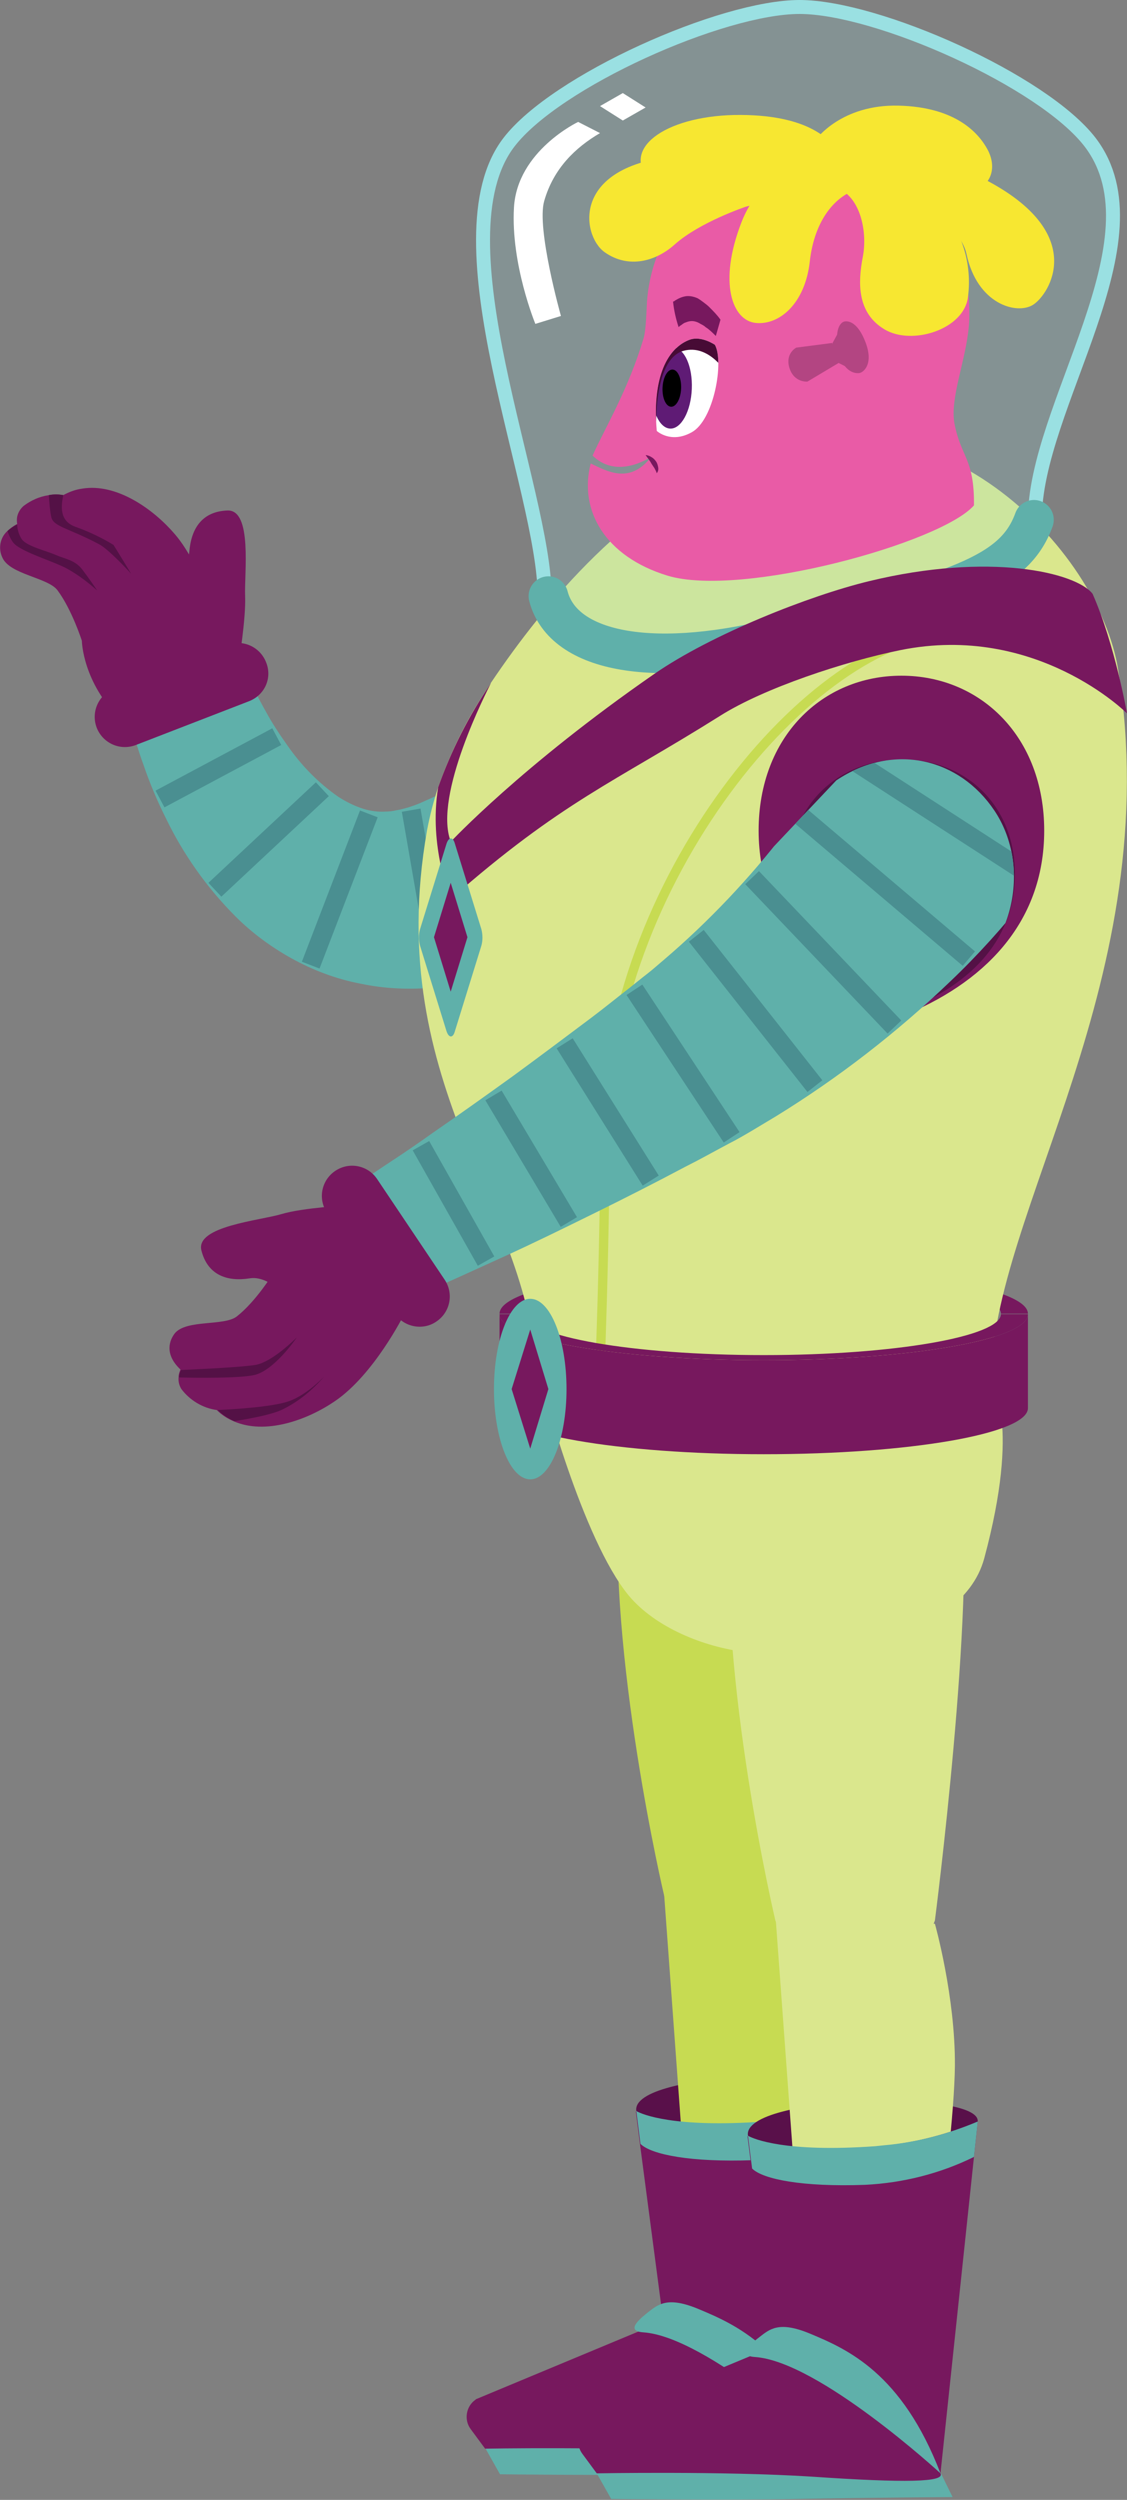 <?xml version="1.0" encoding="utf-8"?>
<!-- Generator: Adobe Illustrator 25.2.0, SVG Export Plug-In . SVG Version: 6.00 Build 0)  -->
<svg version="1.1" id="Layer_1" xmlns="http://www.w3.org/2000/svg" xmlns:xlink="http://www.w3.org/1999/xlink" x="0px" y="0px"
	 viewBox="0 0 242.3 537.2" style="enable-background:new 0 0 242.3 537.2;" xml:space="preserve">
<rect x="0" y="0" width="242.3" height="537.2" fill="#808080" stroke="none"/>
<style type="text/css">
	.st0{fill:#5FB0AA;}
	.st1{fill:none;stroke:#4A8F91;stroke-width:4.07;stroke-miterlimit:10;}
	.st2{fill:#77185E;}
	.st3{fill:#541146;}
	.st4{fill:#C7DB52;}
	.st5{fill:#59104A;}
	.st6{fill:#DAE78D;}
	.st7{fill:none;stroke:#C7DB52;stroke-width:2;stroke-linecap:round;stroke-miterlimit:10;}
	.st8{opacity:0.2;fill:#9AE0E2;enable-background:new    ;}
	.st9{fill:none;stroke:#9AE0E2;stroke-width:3;stroke-miterlimit:10;}
	.st10{fill:#FFFFFF;}
	.st11{fill:none;stroke:#5FB0AA;stroke-width:8.51;stroke-linecap:round;stroke-miterlimit:10;}
	.st12{clip-path:url(#SVGID_2_);}
	.st13{fill:#E95BA6;}
	.st14{fill:#F7E731;}
	.st15{fill:#B34582;}
	.st16{clip-path:url(#SVGID_4_);}
	.st17{fill:#5F1B75;}
	.st18{fill:#470B35;}
</style>
<g id="b-arm">
	<path class="st0" d="M186.8,175.6c-5.4,2.2-11.2,5-17.4,8s-12.5,6.3-19.2,9.5c-13.3,6.4-27.8,12.4-43.1,16.4l-2.9,0.7l-1.5,0.4
		L101,211c-2.5,0.5-5,0.9-7.5,1.2c-5.3,0.5-10.7,0.3-15.9-0.8c-5.3-1-10.3-2.9-15-5.5c-4.3-2.4-8.4-5.4-11.9-8.9
		c-6.2-6.2-11.3-13.4-15.1-21.3c-1.8-3.6-3.4-7.4-4.7-11.2c-0.7-1.9-1.3-3.8-1.9-5.7c-0.3-1-0.6-1.9-0.8-2.9l-0.4-1.5l-0.4-1.8
		l26-7.4l0,0v0.1l0.1,0.2l0.2,0.4l0.4,1l0.9,2c0.7,1.3,1.4,2.7,2.1,3.9c1.4,2.6,3,5,4.7,7.4c3,4.3,6.6,8,10.9,11
		c1.7,1.1,3.5,2,5.4,2.6c1.6,0.5,3.2,0.7,4.8,0.6c0.8,0,1.6-0.1,2.4-0.3c0.8-0.1,1.7-0.4,2.5-0.6c0.9-0.3,1.8-0.6,2.7-1l3.8-1.7
		c11-4.9,21.5-11.4,32.2-19c5.4-3.8,10.8-7.8,16.6-11.9s11.8-8.5,18.8-12.7L186.8,175.6z"/>
	<line class="st1" x1="59.5" y1="158.3" x2="34.4" y2="171.7"/>
	<line class="st1" x1="101.8" y1="168" x2="117.3" y2="206.1"/>
	<line class="st1" x1="146.1" y1="138.4" x2="172.3" y2="181.8"/>
	<line class="st1" x1="116.4" y1="159.4" x2="136.9" y2="198.7"/>
	<line class="st1" x1="130.9" y1="149.4" x2="155.2" y2="190.3"/>
	<line class="st1" x1="88.4" y1="174.1" x2="94.9" y2="211.5"/>
	<line class="st1" x1="79.3" y1="174.9" x2="66.8" y2="207.4"/>
	<line class="st1" x1="69.3" y1="169.6" x2="46.2" y2="191.2"/>
</g>
<g id="b-hand">
	<path class="st2" d="M0.5,119.8c-0.9-1.9-0.5-4.2,1-5.6c0.6-0.6,1.4-1.2,2.2-1.6c-0.1-0.5-0.1-1.1,0-1.6c0.2-0.9,0.7-1.7,1.4-2.3
		c1.6-1.2,3.4-2,5.4-2.3c1-0.2,2.1-0.2,3.1,0c1.3-0.7,2.6-1.2,4.1-1.4c7.3-1.2,15.2,4.3,19.9,9.8c6.6,7.7,9.4,21.7,9.4,21.7
		s-12.7,26.3-21,18.2s-8.4-17-8.4-17s-2.1-6.6-5.2-10.8C10.4,124.1,2.1,123.5,0.5,119.8z"/>
	<path class="st2" d="M51.3,142.6c0,0,1.6-9.6,1.4-14.5c-0.2-4.9,1.6-18.6-3.8-18.4s-7.8,3.8-8.2,8.9s-8.5,8-8.5,10.6
		C32.2,131.8,34.2,153.2,51.3,142.6z"/>
	<path class="st2" d="M53.5,150.7l-24.3,9.4c-3.4,1.3-7.1-0.4-8.4-3.7l0,0c-1.3-3.4,0.4-7.1,3.7-8.4l24.3-9.4
		c3.4-1.3,7.1,0.4,8.4,3.7l0,0C58.6,145.7,56.9,149.4,53.5,150.7z"/>
	<path class="st3" d="M11,111c-0.3-1.5-0.4-3.1-0.5-4.6c1-0.2,2.1-0.2,3.1,0c-0.4,2.1-1,5.5,2.6,6.8c2.8,1,5.6,2.3,8.2,3.9
		c0.1,0.1,3.8,6.2,3.8,6.2s-4.9-5.4-7-6.4C14.6,113.4,11.4,113.2,11,111z"/>
	<path class="st3" d="M3.7,112.7c0,1.1,0.4,2.3,1,3.2c1.1,1.5,5.1,2.4,7.4,3.4c1.8,0.8,4,1,5.6,3.1s3,4.2,3.2,4.5
		c-1.9-1.7-4-3.3-6.3-4.6c-3.2-1.8-10.6-3.8-11.9-5.9c-0.5-0.7-0.8-1.5-1.1-2.3C2.2,113.6,2.9,113.1,3.7,112.7z"/>
</g>
<path id="b-thigh" class="st4" d="M177.1,407.4c0,0-4.2,12.5-16.7,12.6c-12.8,0.1-17.6-12.6-17.6-12.6s-12.3-52.1-9.7-88.3
	c1.1-14.9,9-31.8,25-31.8s23.6,19.9,24.6,26.9C185.9,339.5,177.1,407.4,177.1,407.4z"/>
<g id="b-calf">
	<path class="st5" d="M186.2,450.6c0.7-6.9-50.6-5.7-49.4,3s20.6,9.1,28,9C173.9,462.3,185.7,455.3,186.2,450.6z"/>
	<path class="st0" d="M104.4,526.2l3.1,5.5c0,0,24.8,0.3,40.1,0s33.3-0.4,33.3-0.4l-2.6-5.1c0,0-9.5-6.3-10.3-6.2
		S104.4,526.2,104.4,526.2z"/>
	<path class="st4" d="M172.3,513.9l-21.9-2.7l-7.6-103.9l34.2,0.7c0,0,4.4,15.6,4.3,30.5C181.2,458.4,172.3,513.9,172.3,513.9z"/>
	<path class="st2" d="M186.2,450.6v0.2l0,0l-0.8,7.4l-7.2,68c1,1.9-7.3,2.1-27.8,0.7c-18.9-1.2-46.1-0.7-46.1-0.7l-3.1-4.2
		c-1.5-2-1-4.9,1-6.3c0.1-0.1,0.2-0.2,0.3-0.2l40.1-16.7l-5-38l-0.9-7.1l0,0c0,0,0.1,0.1,0.1,0.1c1.1,0.6,7.8,3.6,27.3,2.2l1.9-0.2
		C173.1,455.1,179.9,453.4,186.2,450.6z"/>
	<path class="st0" d="M139.3,496.9c2.2-1.7,4.2-3.5,10.9-0.7c7.9,3.3,19.7,8.4,28,30c0,0-26.2-24.1-39.9-25
		C133.9,500.9,138.5,497.6,139.3,496.9z"/>
	<path class="st0" d="M186.2,450.6v0.2l0,0l-0.8,7.4c-7.3,3.6-15.3,5.6-23.4,6c-13.5,0.5-22-1.2-24.3-3.5l-0.9-7.1l0,0
		c0,0,0.1,0.1,0.1,0.1c1.1,0.6,7.8,3.6,27.3,2.2l1.9-0.2C173.1,455.1,179.9,453.4,186.2,450.6z"/>
</g>
<path id="f-thigh" class="st6" d="M201,412.7c0,0-4.2,12.5-16.7,12.6c-12.8,0.1-17.6-12.6-17.6-12.6s-12.3-52.1-9.7-88.4
	c1.1-14.9,9-31.8,25-31.8s23.6,19.9,24.6,26.9C209.8,344.7,201,412.7,201,412.7z"/>
<g id="f-calf">
	<path class="st5" d="M210.2,455.9c0.7-6.9-50.6-5.7-49.4,3s20.6,9.1,28,9C197.8,467.6,209.7,460.6,210.2,455.9z"/>
	<path class="st0" d="M128.3,531.5l3.1,5.5c0,0,24.8,0.3,40.1,0s33.3-0.4,33.3-0.4l-2.5-5.1c0,0-9.5-6.3-10.3-6.2
		S128.3,531.5,128.3,531.5z"/>
	<path class="st6" d="M196.3,519.2l-21.9-2.7l-7.6-103.8l34.2,0.7c0,0,4.4,15.6,4.3,30.5C205.1,463.7,196.3,519.2,196.3,519.2z"/>
	<path class="st2" d="M210.2,455.9v0.2l0,0l-0.8,7.4l-7.2,68c1,1.9-7.3,2.1-27.8,0.7c-19-1.2-46.1-0.7-46.1-0.7l-3.1-4.2
		c-1.5-2-1-4.9,1-6.3c0.1-0.1,0.2-0.2,0.3-0.2l40.1-16.7l-5-38l-0.9-7.1l0,0c0,0,0.1,0.1,0.1,0.1c1.1,0.6,7.8,3.6,27.3,2.2l1.9-0.2
		C197.1,460.4,203.8,458.6,210.2,455.9z"/>
	<path class="st0" d="M163.3,502.2c2.2-1.7,4.2-3.5,10.9-0.7c7.9,3.3,19.7,8.4,28,30c0,0-26.2-24.1-39.9-25
		C157.9,506.2,162.4,502.9,163.3,502.2z"/>
	<path class="st0" d="M210.2,455.9v0.2l0,0l-0.8,7.4c-7.3,3.6-15.3,5.6-23.4,6c-13.5,0.5-22-1.2-24.3-3.5l-0.9-7.1l0,0
		c0,0,0.1,0.1,0.1,0.1c1.1,0.6,7.8,3.6,27.3,2.2l1.9-0.2C197,460.4,203.8,458.6,210.2,455.9z"/>
</g>
<path id="hips" class="st6" d="M160.2,355c-9-1.1-19.3-5.3-25-12.1c-10.1-12.2-18.7-45.5-18.7-45.5h96.7c0,0,6.3,8.2-1.6,37.5
	C206.5,353.6,173.9,356.6,160.2,355z"/>
<g id="torso">
	<path class="st2" d="M164.2,272.4c-31.4,0-56.8,4.4-56.8,9.9h5.8c0-4.9,22.8-8.8,51-8.8s51,4,51,8.8h5.8
		C221,276.9,195.5,272.4,164.2,272.4z"/>
	<path class="st6" d="M213.1,296.6c-17.3,37-80.6,37-97.9,0c0-36-33.2-62.2-23.4-118.1c0.6-3.2,1.4-6.3,2.4-9.3l0,0
		c2.8-7.9,6.5-15.4,11.3-22.3v-0.1c11.9-17.7,29.9-38.9,54-49c41.4-17.2,76.8,20.3,80.9,46.1C251,210.4,213.1,260.6,213.1,296.6z"/>
	<path class="st7" d="M205.3,135.7c-31.2,0.8-74.9,54.5-75.2,108.1c-0.2,34.4-1.7,64.8-1.7,64.8"/>
	<path class="st2" d="M221,282.4v20.2c0,5.5-25.4,9.9-56.8,9.9s-56.8-4.5-56.8-9.9v-20.2c0,5.5,25.4,9.9,56.8,9.9
		S221,287.9,221,282.4z"/>
	<path class="st2" d="M96.9,180.8v12.4c0,0-4.8-11.3-2.7-24l0,0c2.8-7.9,6.6-15.4,11.3-22.3C104.9,148.1,93.1,170.9,96.9,180.8z"/>
	<path class="st2" d="M164.2,291.2c-28.2,0-51-4-51-8.8h-5.8c0,5.5,25.4,9.9,56.8,9.9s56.8-4.4,56.8-9.9h-5.8
		C215.1,287.2,192.3,291.2,164.2,291.2z"/>
	<path class="st8" d="M234.4,30.6c-10.1-13.2-45.8-29.1-62.5-29.1s-52.4,15.9-62.5,29.1c-16,20.9,7.7,74.6,7.7,97.6
		c3,11.6,27.4,14.3,49.9,12.3s51.5-17.5,55.5-28.7C222.3,87.4,250.3,51.5,234.4,30.6z"/>
	<path class="st9" d="M234.4,30.6c-10.1-13.2-45.8-29.1-62.5-29.1s-52.4,15.9-62.5,29.1c-16,20.9,7.7,74.6,7.7,97.6
		c3,11.6,27.4,14.3,49.9,12.3s51.5-17.5,55.5-28.7C222.3,87.4,250.3,51.5,234.4,30.6z"/>
	<path class="st10" d="M124.3,26.2c0,0-13.1,6.2-13.8,18.4s4.6,25,4.6,25l5.5-1.7c0,0-5.3-18.8-3.6-24.7c2-7,6.7-11.5,12-14.6
		L124.3,26.2z"/>
	<polygon class="st10" points="138.8,23.1 133.9,25.9 129,22.8 133.9,20 	"/>
	<path class="st11" d="M117.9,128.1c3.2,12.3,23.2,15.9,51.4,8.4c36-9.6,48.7-12.9,53-24.8"/>
	<path class="st2" d="M96.9,193.2c23.9-21,35.2-25.1,57.8-39.3c9.6-6.1,27.1-11.8,38.9-14.2c29.2-5.9,48.7,13.6,48.7,13.6
		s-2.6-14.8-7.4-25.7c-3.6-4.6-22.2-9-48.1-2.7c-12.8,3.1-33.8,11.4-46.1,19.9c-28.6,19.8-43.8,36.1-43.8,36.1L96.9,193.2z"/>
	<path class="st0" d="M96,221.6l-5.7-18.4c-0.3-1.2-0.3-2.4,0-3.5l5.7-18.4c0.5-1.5,1.4-1.5,1.8,0l5.7,18.4c0.3,1.2,0.3,2.4,0,3.5
		l-5.7,18.4C97.4,223.1,96.5,223.1,96,221.6z"/>
	<polygon class="st2" points="93.3,201.4 96.9,189.7 100.5,201.4 96.9,213.1 	"/>
	<ellipse class="st0" cx="114" cy="298.5" rx="7.8" ry="19.4"/>
	<polygon class="st2" points="114,311.3 110,298.5 114,285.7 117.9,298.5 	"/>
	<path class="st2" d="M224.5,178.5c0,20.2-13.4,33-30.7,39.9c-16.6-5.8-30.7-19.7-30.7-39.9s13.7-33.3,30.7-33.3
		S224.5,158.3,224.5,178.5z"/>
	<path class="st3" d="M218.2,187.8c0,15-10.6,24.4-24.3,29.6c-13.1-4.3-24.3-14.6-24.3-29.6s10.9-24.6,24.3-24.6
		C207.3,163.1,218.2,172.8,218.2,187.8z"/>
</g>
<g id="f-arm">
	<g>
		<defs>
			<path id="SVGID_1_" d="M206.3,210.8c12.4-8.3,15-25.4,7.5-36.6s-21.6-14.8-34-6.5l-13.9,14.7L34.4,227.1l-16.5,80.6L85.2,332
				L206.3,210.8z"/>
		</defs>
		<clipPath id="SVGID_2_">
			<use xlink:href="#SVGID_1_"  style="overflow:visible;"/>
		</clipPath>
		<g class="st12">
			<path class="st0" d="M235.1,170.5c-4,7.9-8.8,15.3-14.3,22.2c-5.1,6.5-10.6,12.6-16.6,18.3c-11.4,10.9-23.9,20.6-37.4,28.9
				c-1.7,1-3.3,2-5,3s-3.4,2-5,2.8c-3.2,1.7-6.4,3.5-9.6,5.1c-6.4,3.4-12.9,6.7-19.4,9.9c-6.5,3.2-13,6.4-19.6,9.4
				c-3.3,1.5-6.6,3-9.9,4.5s-6.6,2.9-10.1,4.4c-6.9,2.9-14.8-0.3-17.7-7.2c-2.6-6-0.4-13,5.1-16.6l0.3-0.2c2.8-1.8,5.7-3.8,8.6-5.7
				s5.8-3.9,8.6-5.9c5.8-4,11.4-8,17.1-12.1c5.6-4.1,11.2-8.3,16.8-12.5c2.8-2.1,5.5-4.3,8.2-6.4c1.4-1.1,2.6-2.1,3.9-3.1
				s2.5-2.1,3.7-3.1c9.6-8.2,18.4-17.5,26.1-27.5c3.6-4.8,6.9-9.8,9.9-15c2.7-4.7,4.9-9.7,6.5-14.9c4.4-14.4,19.7-22.5,34.1-18.1
				c14.4,4.4,22.5,19.7,18,34.1c-0.4,1.4-1,2.8-1.6,4.1L235.1,170.5z"/>
			<line class="st1" x1="90.5" y1="246.2" x2="104.5" y2="271"/>
			<line class="st1" x1="149.7" y1="201.1" x2="175.2" y2="233.4"/>
			<line class="st1" x1="180.5" y1="161.5" x2="223" y2="189"/>
			<line class="st1" x1="161.7" y1="188.6" x2="192.3" y2="220.7"/>
			<line class="st1" x1="172.1" y1="175.3" x2="208.3" y2="206"/>
			<line class="st1" x1="136.4" y1="212.7" x2="157.3" y2="244.4"/>
			<line class="st1" x1="121.4" y1="224.2" x2="139.9" y2="253.7"/>
			<line class="st1" x1="106.1" y1="235.4" x2="122.3" y2="262.6"/>
		</g>
	</g>
</g>
<g id="f-hand">
	<path class="st2" d="M50.9,282.9c-2.7,2.1-10.8,0.6-13.3,3.6c-1.1,1.4-2.4,4.4,1.2,7.8c-0.2,0.5-0.4,1-0.4,1.6
		c-0.1,0.9,0.1,1.8,0.6,2.6c1.8,2.4,4.6,4.1,7.6,4.5c1,1,2.2,1.8,3.6,2.4c6.8,3,15.8-0.2,21.8-4.3c8.4-5.7,14.8-18.5,14.8-18.5
		s-5.4-28.8-15.5-23.1s-12.6,14.2-12.6,14.2S55,279.7,50.9,282.9z"/>
	<path class="st2" d="M74.9,259c0,0-9.7,0.5-14.4,1.9s-18.5,2.6-17.2,7.8s5.4,6.8,10.4,6s9.7,6.5,12.2,5.9
		C68.5,279.9,89,273.3,74.9,259z"/>
	<path class="st2" d="M84.8,282.2l-14.5-21.6c-2-3-1.2-7,1.8-9l0,0c3-2,7-1.2,9,1.8l14.5,21.6c2,3,1.2,7-1.8,9l0,0
		C90.9,286,86.8,285.2,84.8,282.2z"/>
	<path class="st3" d="M38.9,294.4c-0.2,0.5-0.4,1-0.4,1.6c3.9,0.1,12.7,0.2,16.1-0.5c4.2-0.9,8.9-7.6,9.2-8.1
		c-0.4,0.4-5.2,5.2-8.8,5.9C51.3,293.9,38.9,294.4,38.9,294.4z"/>
	<path class="st3" d="M46.8,303c1,1,2.2,1.8,3.6,2.4c3.6-0.6,8-1.4,10.3-2.5c3.5-1.7,6.5-4.2,9-7.1c-0.3,0.3-4.2,4.4-8.2,5.5
		C57.1,302.6,46.8,303,46.8,303z"/>
</g>
<g id="head">
	<path class="st13" d="M209.4,108.6c-7.1,8.1-50.1,19.9-65.9,15.1c-13.4-4.1-19.1-14-16.5-24.1c3.6,1.7,8.4,4.5,13-1.4
		c-2.2,1.3-8,4.2-12.6-0.3c2.7-6,7.7-14.2,11-25.3c0.5-1.8,0.6-6,0.7-7.8c1.4-19.1,18-33.5,37.1-32.2c18.1,1.3,32.1,16.3,32.2,34.4
		c0,1,0,2-0.1,3c-0.6,7.4-4.1,15.5-3.1,21C206.6,98.3,209.5,98.5,209.4,108.6z"/>
	<path class="st14" d="M175.5,29.9c0,0,5.4-7.5,17.7-7.2s17.2,5.9,19.1,9.4s1.1,7.2-2.4,8.7s-8-4.3-14-6.5c-7.6-2.8-8.6-1-12.7-0.3
		C179.9,34.5,173.4,32.3,175.5,29.9z"/>
	<path class="st14" d="M160.4,44.4c0,0-9.9,3.3-15.3,8.1c-4.1,3.7-10,5.3-15.1,1.7c-5.1-3.6-7.7-19.8,18.6-20.9
		c26.3-1.1,28.9,0,28.9,0v9.1C171.7,42.3,166,43,160.4,44.4z"/>
	<path class="st14" d="M181.2,34.4c-1.7-3.8-6.5-9.6-21.9-9.7s-25.9,6.8-19.8,13.9s11.8-0.2,14.2-0.8s15.1-2.8,20.7,1
		S182.4,37.3,181.2,34.4z"/>
	<path class="st14" d="M176.1,35.4c0,0-11.7-0.5-16.7,12.4s-2,21.1,3.1,21.6s10.6-4.2,11.6-13.2s5.6-14.4,10.8-15.7
		S183.8,33.6,176.1,35.4z"/>
	<path class="st14" d="M179.2,32.7c0,0,8.5-6.7,32.6,5.9c22.3,11.6,13.8,24.7,10.3,26.9s-12-0.1-14.3-10.9S179.8,37,179.8,37
		L179.2,32.7z"/>
	<path class="st14" d="M181.6,35.3c0,0,10.9,0.4,18.2,6.8c6.3,5.4,9.4,13.6,8.3,21.8c-0.9,6.9-12,10.4-17.9,6.9s-5.8-9.9-4.7-15.6
		s-0.7-13.6-6.2-15S175.5,36.6,181.6,35.3z"/>
	<path class="st15" d="M173.6,82l6.7-4l-1.4-4.3l-7.7,1c0,0-2.4,1.2-1.5,4.3C170.7,82.3,173.6,82,173.6,82z"/>
	<path class="st15" d="M180.3,75.5c1,4.7,3.9,4.9,4.7,4.6s2.8-2,1.1-6.5s-3.8-4.7-4.6-4.5S179.3,70.8,180.3,75.5z"/>
	<path class="st15" d="M184.7,80.2l-4.4-2.2c-0.5-0.6-0.9-1.2-1.1-2c-0.3-0.7-0.4-1.5-0.2-2.3l2.4-4.4L184.7,80.2z"/>
	<path class="st10" d="M153.7,74.1c0,0-2.9-2-5.4-1.1c-3.9,1.4-8.2,6.6-7.1,19.6c0,0,3,2.8,7.5,0.3
		C153.5,90.3,155.7,77.7,153.7,74.1z"/>
	<g>
		<defs>
			<path id="SVGID_3_" d="M153.7,74.1c0,0-2.9-2-5.4-1.1c-3.9,1.4-8.2,6.6-7.1,19.6c0,0,3,2.8,7.5,0.3
				C153.5,90.3,155.7,77.7,153.7,74.1z"/>
		</defs>
		<clipPath id="SVGID_4_">
			<use xlink:href="#SVGID_3_"  style="overflow:visible;"/>
		</clipPath>
		<g class="st16">
			
				<ellipse transform="matrix(4.152684e-02 -0.999 0.999 4.152684e-02 55.123 224.302)" class="st17" cx="144.5" cy="83.4" rx="8.7" ry="4.3"/>
			<ellipse transform="matrix(4.152684e-02 -0.999 0.999 4.152684e-02 55.123 224.302)" cx="144.5" cy="83.4" rx="4" ry="2"/>
			<path class="st18" d="M141.1,92.6c0,0-0.8-15.3,5.8-17.2c5.7-1.6,9.5,5.1,9.5,5.1l-0.5-9.1c0,0-8.5-3.1-13.7,4.9
				S141.1,92.6,141.1,92.6z"/>
		</g>
	</g>
	<path class="st2" d="M138.8,97.8c0.4,0,0.9,0.2,1.2,0.4c0.4,0.2,0.7,0.5,1,0.9c0.3,0.4,0.4,0.8,0.5,1.3c0.1,0.5,0,0.9-0.3,1.3
		c-0.1-0.4-0.3-0.7-0.5-1.1c-0.2-0.3-0.4-0.6-0.6-0.9C139.8,99.1,139.3,98.5,138.8,97.8z"/>
	<path class="st2" d="M154.9,68.7c-0.7-1-1.5-1.8-2.4-2.7c-0.4-0.4-0.8-0.7-1.2-1c-0.4-0.3-0.8-0.6-1.3-0.9
		c-0.9-0.4-1.9-0.6-2.8-0.4c-0.5,0.1-1,0.3-1.4,0.5c-0.2,0.1-0.5,0.3-0.7,0.4c-0.1,0.1-0.2,0.2-0.4,0.2c0.2,1.9,0.6,3.7,1.2,5.5
		c0.2-0.2,0.3-0.3,0.5-0.4c0.3-0.2,0.6-0.5,1-0.6c0.7-0.3,1.4-0.4,2.1-0.2c0.4,0.1,0.8,0.3,1.1,0.5c0.4,0.2,0.8,0.4,1.1,0.7
		c0.8,0.5,1.5,1.2,2.2,1.9L154.9,68.7z"/>
</g>
</svg>
